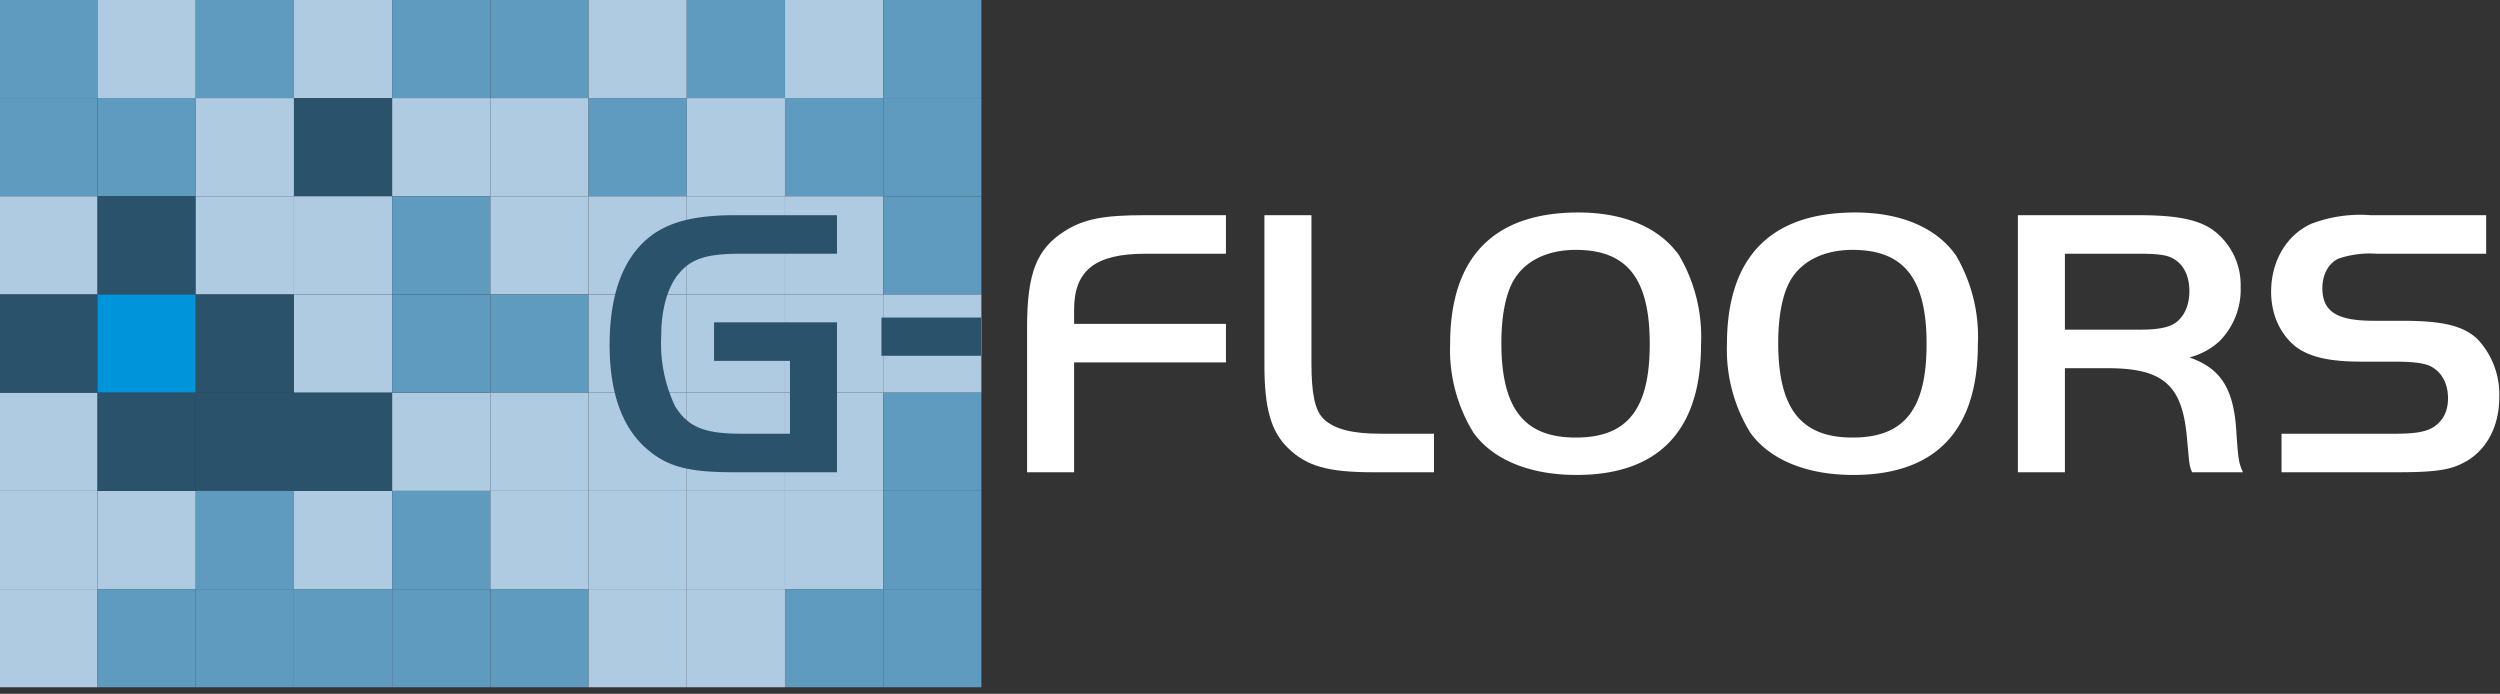 <svg viewBox="0 0 209 58" xmlns="http://www.w3.org/2000/svg" xml:space="preserve" style="fill-rule:evenodd;clip-rule:evenodd;stroke-linejoin:round;stroke-miterlimit:2"><rect x="0" y="0" width="209" height="58" fill="#333333" stroke="none"/><path style="fill:#5f9abf" d="M843.79 166.666H900v56.21h-56.21z" transform="matrix(.146 0 0 .146 -123.248 -16.134)"/><path style="fill:#afcbe2" d="M843.79 166.666H900v56.21h-56.21z" transform="matrix(.146 0 0 .146 -123.248 8.497)"/><path style="fill:#afcbe2" d="M843.79 166.666H900v56.21h-56.21z" transform="matrix(.146 0 0 .146 -123.248 16.707)"/><path style="fill:#afcbe2" d="M843.79 166.666H900v56.21h-56.21z" transform="matrix(.146 0 0 .146 -115.038 16.707)"/><path style="fill:#afcbe2" d="M843.79 166.666H900v56.21h-56.21z" transform="matrix(.146 0 0 .146 -123.248 24.917)"/><path style="fill:#5f9abf" d="M843.79 166.666H900v56.21h-56.21z" transform="matrix(.146 0 0 .146 -115.038 24.917)"/><path style="fill:#afcbe2" d="M843.79 166.666H900v56.21h-56.21z" transform="matrix(.146 0 0 .146 -123.248 -7.924)"/><path style="fill:#5f9abf" d="M843.79 166.666H900v56.21h-56.21z" transform="matrix(.146 0 0 .146 -123.248 -24.344)"/><path style="fill:#2a526a" d="M843.79 166.666H900v56.21h-56.21z" transform="matrix(.146 0 0 .146 -123.248 .286)"/><path style="fill:#5f9abf" d="M843.79 166.666H900v56.21h-56.21z" transform="matrix(.146 0 0 .146 -115.038 -16.134)"/><path style="fill:#2a526a" d="M843.79 166.666H900v56.21h-56.21z" transform="matrix(.146 0 0 .146 -115.038 -7.924)"/><path style="fill:#afcbe2" d="M843.79 166.666H900v56.21h-56.21z" transform="matrix(.146 0 0 .146 -115.038 -24.344)"/><path style="fill:#0094da" d="M843.79 166.666H900v56.21h-56.21z" transform="matrix(.146 0 0 .146 -115.038 .286)"/><path style="fill:#2a526a" d="M843.79 166.666H900v56.21h-56.21z" transform="matrix(.146 0 0 .146 -115.038 8.497)"/><path style="fill:#afcbe2" d="M843.79 166.666H900v56.21h-56.21z" transform="matrix(.146 0 0 .146 -106.828 -16.134)"/><path style="fill:#2a526a" d="M843.79 166.666H900v56.21h-56.21z" transform="matrix(.146 0 0 .146 -106.828 8.497)"/><path style="fill:#5f9abf" d="M843.79 166.666H900v56.21h-56.21z" transform="matrix(.146 0 0 .146 -106.828 16.707)"/><path style="fill:#afcbe2" d="M843.79 166.666H900v56.21h-56.21z" transform="matrix(.146 0 0 .146 -98.617 16.707)"/><path style="fill:#5f9abf" d="M843.79 166.666H900v56.21h-56.21z" transform="matrix(.146 0 0 .146 -106.828 24.917)"/><path style="fill:#5f9abf" d="M843.79 166.666H900v56.21h-56.21z" transform="matrix(.146 0 0 .146 -98.617 24.917)"/><path style="fill:#afcbe2" d="M843.79 166.666H900v56.21h-56.21z" transform="matrix(.146 0 0 .146 -106.828 -7.924)"/><path style="fill:#5f9abf" d="M843.79 166.666H900v56.21h-56.21z" transform="matrix(.146 0 0 .146 -106.828 -24.344)"/><path style="fill:#2a526a" d="M843.79 166.666H900v56.21h-56.21z" transform="matrix(.146 0 0 .146 -106.828 .286)"/><path style="fill:#2a526a" d="M843.79 166.666H900v56.21h-56.21z" transform="matrix(.146 0 0 .146 -98.617 -16.134)"/><path style="fill:#afcbe2" d="M843.79 166.666H900v56.21h-56.21z" transform="matrix(.146 0 0 .146 -98.617 -7.924)"/><path style="fill:#afcbe2" d="M843.79 166.666H900v56.21h-56.21z" transform="matrix(.146 0 0 .146 -98.617 -24.344)"/><path style="fill:#afcbe2" d="M843.79 166.666H900v56.21h-56.21z" transform="matrix(.146 0 0 .146 -98.617 .286)"/><path style="fill:#2a526a" d="M843.79 166.666H900v56.21h-56.21z" transform="matrix(.146 0 0 .146 -98.617 8.497)"/><path style="fill:#afcbe2" d="M843.79 166.666H900v56.21h-56.21z" transform="matrix(.146 0 0 .146 -90.407 -16.134)"/><path style="fill:#afcbe2" d="M843.79 166.666H900v56.21h-56.21z" transform="matrix(.146 0 0 .146 -90.407 8.497)"/><path style="fill:#5f9abf" d="M843.79 166.666H900v56.21h-56.21z" transform="matrix(.146 0 0 .146 -90.407 16.707)"/><path style="fill:#afcbe2" d="M843.79 166.666H900v56.21h-56.21z" transform="matrix(.146 0 0 .146 -82.197 16.707)"/><path style="fill:#5f9abf" d="M843.79 166.666H900v56.21h-56.21z" transform="matrix(.146 0 0 .146 -90.407 24.917)"/><path style="fill:#5f9abf" d="M843.79 166.666H900v56.21h-56.21z" transform="matrix(.146 0 0 .146 -82.197 24.917)"/><path style="fill:#5f9abf" d="M843.79 166.666H900v56.21h-56.21z" transform="matrix(.146 0 0 .146 -90.407 -7.924)"/><path style="fill:#5f9abf" d="M843.79 166.666H900v56.21h-56.21z" transform="matrix(.146 0 0 .146 -90.407 -24.344)"/><path style="fill:#5f9abf" d="M843.79 166.666H900v56.21h-56.21z" transform="matrix(.146 0 0 .146 -90.407 .286)"/><path style="fill:#afcbe2" d="M843.79 166.666H900v56.21h-56.21z" transform="matrix(.146 0 0 .146 -82.197 -16.134)"/><path style="fill:#afcbe2" d="M843.79 166.666H900v56.21h-56.21z" transform="matrix(.146 0 0 .146 -82.197 -7.924)"/><path style="fill:#5f9abf" d="M843.79 166.666H900v56.21h-56.21z" transform="matrix(.146 0 0 .146 -82.197 -24.344)"/><path style="fill:#5f9abf" d="M843.79 166.666H900v56.21h-56.21z" transform="matrix(.146 0 0 .146 -82.197 .286)"/><path style="fill:#afcbe2" d="M843.79 166.666H900v56.21h-56.21z" transform="matrix(.146 0 0 .146 -82.197 8.497)"/><path style="fill:#5f9abf" d="M843.79 166.666H900v56.21h-56.21z" transform="matrix(.146 0 0 .146 -73.987 -16.134)"/><path style="fill:#afcbe2" d="M843.79 166.666H900v56.21h-56.21z" transform="matrix(.146 0 0 .146 -73.987 8.497)"/><path style="fill:#afcbe2" d="M843.79 166.666H900v56.21h-56.21z" transform="matrix(.146 0 0 .146 -73.987 16.707)"/><path style="fill:#afcbe2" d="M843.79 166.666H900v56.21h-56.21z" transform="matrix(.146 0 0 .146 -65.777 16.707)"/><path style="fill:#afcbe2" d="M843.79 166.666H900v56.21h-56.21z" transform="matrix(.146 0 0 .146 -73.987 24.917)"/><path style="fill:#afcbe2" d="M843.79 166.666H900v56.21h-56.21z" transform="matrix(.146 0 0 .146 -65.777 24.917)"/><path style="fill:#afcbe2" d="M843.79 166.666H900v56.21h-56.21z" transform="matrix(.146 0 0 .146 -73.987 -7.924)"/><path style="fill:#afcbe2" d="M843.79 166.666H900v56.21h-56.21z" transform="matrix(.146 0 0 .146 -73.987 -24.344)"/><path style="fill:#afcbe2" d="M843.79 166.666H900v56.21h-56.21z" transform="matrix(.146 0 0 .146 -73.987 .286)"/><path style="fill:#afcbe2" d="M843.79 166.666H900v56.21h-56.21z" transform="matrix(.146 0 0 .146 -65.777 -16.134)"/><path style="fill:#afcbe2" d="M843.79 166.666H900v56.21h-56.21z" transform="matrix(.146 0 0 .146 -65.777 -7.924)"/><path style="fill:#5f9abf" d="M843.79 166.666H900v56.21h-56.21z" transform="matrix(.146 0 0 .146 -65.777 -24.344)"/><path style="fill:#afcbe2" d="M843.79 166.666H900v56.21h-56.21z" transform="matrix(.146 0 0 .146 -65.777 .286)"/><path style="fill:#afcbe2" d="M843.79 166.666H900v56.21h-56.21z" transform="matrix(.146 0 0 .146 -65.777 8.497)"/><path style="fill:#5f9abf" d="M843.79 166.666H900v56.21h-56.21z" transform="matrix(.146 0 0 .146 -57.566 -16.134)"/><path style="fill:#afcbe2" d="M843.79 166.666H900v56.21h-56.21z" transform="matrix(.146 0 0 .146 -57.566 8.497)"/><path style="fill:#afcbe2" d="M843.79 166.666H900v56.21h-56.21z" transform="matrix(.146 0 0 .146 -57.566 16.707)"/><path style="fill:#5f9abf" d="M843.79 166.666H900v56.21h-56.21z" transform="matrix(.146 0 0 .146 -49.356 16.707)"/><path style="fill:#5f9abf" d="M843.79 166.666H900v56.21h-56.21z" transform="matrix(.146 0 0 .146 -57.566 24.917)"/><path style="fill:#5f9abf" d="M843.79 166.666H900v56.21h-56.21z" transform="matrix(.146 0 0 .146 -49.356 24.917)"/><path style="fill:#afcbe2" d="M843.79 166.666H900v56.21h-56.21z" transform="matrix(.146 0 0 .146 -57.566 -7.924)"/><path style="fill:#afcbe2" d="M843.79 166.666H900v56.21h-56.21z" transform="matrix(.146 0 0 .146 -57.566 -24.344)"/><path style="fill:#afcbe2" d="M843.79 166.666H900v56.21h-56.21z" transform="matrix(.146 0 0 .146 -57.566 .286)"/><path style="fill:#5f9abf" d="M843.79 166.666H900v56.21h-56.21z" transform="matrix(.146 0 0 .146 -49.356 -16.134)"/><path style="fill:#5f9abf" d="M843.79 166.666H900v56.21h-56.21z" transform="matrix(.146 0 0 .146 -49.356 -7.924)"/><path style="fill:#5f9abf" d="M843.79 166.666H900v56.21h-56.21z" transform="matrix(.146 0 0 .146 -49.356 -24.344)"/><path style="fill:#afcbe2" d="M843.79 166.666H900v56.21h-56.21z" transform="matrix(.146 0 0 .146 -49.356 .286)"/><path style="fill:#5f9abf" d="M843.79 166.666H900v56.21h-56.21z" transform="matrix(.146 0 0 .146 -49.356 8.497)"/><g><path d="M.578-.385H.184v-.037c0-.102.055-.145.185-.145h.209v-.1H.366c-.106 0-.157.01-.206.041-.073.046-.098.109-.098.249V0h.122v-.285h.394v-.1Z" style="fill:#fff;fill-rule:nonzero" transform="matrix(32.219 0 0 32.219 83.867 39.48)"/><path d="M.062-.667v.389c0 .112.017.172.061.215C.171-.016.226 0 .344 0h.158v-.1h-.14C.29-.1.243-.112.216-.138.193-.16.184-.203.184-.285v-.382H.062Z" style="fill:#fff;fill-rule:nonzero" transform="matrix(32.219 0 0 32.219 103.708 39.48)"/><path d="M.366-.674c-.22 0-.333.116-.333.342a.41.41 0 0 0 .061.23c.051.07.146.109.267.109.213 0 .323-.115.323-.338a.416.416 0 0 0-.057-.232C.576-.635.484-.674.366-.674Zm-.007.097c.133 0 .192.074.192.244 0 .17-.058.243-.192.243S.166-.165.166-.336c0-.065.01-.12.028-.155.028-.055.088-.086.165-.086Z" style="fill:#fff;fill-rule:nonzero" transform="matrix(32.219 0 0 32.219 120.166 39.48)"/><path d="M.366-.674c-.22 0-.333.116-.333.342a.41.41 0 0 0 .061.23c.051.07.146.109.267.109.213 0 .323-.115.323-.338a.416.416 0 0 0-.057-.232C.576-.635.484-.674.366-.674Zm-.007.097c.133 0 .192.074.192.244 0 .17-.058.243-.192.243S.166-.165.166-.336c0-.065.01-.12.028-.155.028-.055.088-.086.165-.086Z" style="fill:#fff;fill-rule:nonzero" transform="matrix(32.219 0 0 32.219 143.31 39.48)"/><path d="M.192-.27h.11c.143 0 .193.042.206.174l.006.064c.002.016.003.02.008.032h.132C.643-.025.642-.031.637-.102.631-.215.598-.269.515-.298A.18.18 0 0 0 .593-.34a.19.19 0 0 0 .055-.141.177.177 0 0 0-.071-.147C.538-.656.481-.667.383-.667H.07V0h.122v-.27Zm0-.1v-.197h.194c.044 0 .067.003.082.01.03.014.047.045.047.087 0 .035-.012.063-.033.08-.018.014-.046.02-.096.02H.192Z" style="fill:#fff;fill-rule:nonzero" transform="matrix(32.219 0 0 32.219 166.44 39.48)"/><path d="M.062 0h.302C.46 0 .5-.006.535-.025c.058-.03.092-.093.092-.169a.209.209 0 0 0-.058-.153C.531-.381.479-.393.373-.393H.302c-.097 0-.134-.024-.134-.085 0-.035.016-.064.041-.076a.25.25 0 0 1 .099-.013h.285v-.1h-.3a.356.356 0 0 0-.153.022c-.065.029-.105.097-.105.177 0 .059.024.111.065.143.035.026.087.038.168.038h.086c.045 0 .07.003.088.009.033.013.052.045.052.086 0 .034-.013.059-.038.075C.437-.105.409-.1.357-.1H.062V0Z" style="fill:#fff;fill-rule:nonzero" transform="matrix(32.219 0 0 32.219 188.738 39.48)"/><g><path d="M.304-.389v.1h.197V-.1H.373C.278-.1.236-.118.203-.171a.382.382 0 0 1-.036-.185c0-.067.017-.127.047-.161.031-.037.072-.05.157-.05h.252v-.1H.359c-.099 0-.162.015-.211.048-.076.053-.115.15-.115.289 0 .122.032.213.095.268C.181-.015.236 0 .354 0h.269v-.389H.304Z" style="fill:#2a526a;fill-rule:nonzero" transform="matrix(32.219 0 0 32.219 49.9 39.48)"/></g><g><path d="M409.609 1287.31h44.464" style="fill:none" transform="matrix(.3 0 0 .426 -47.404 -520.249)"/></g><g><path style="fill:#2a526a" d="M404.273 1283.56h55.136v7.5h-55.136z" transform="matrix(.151 0 0 .426 12.645 -520.249)"/></g></g></svg>